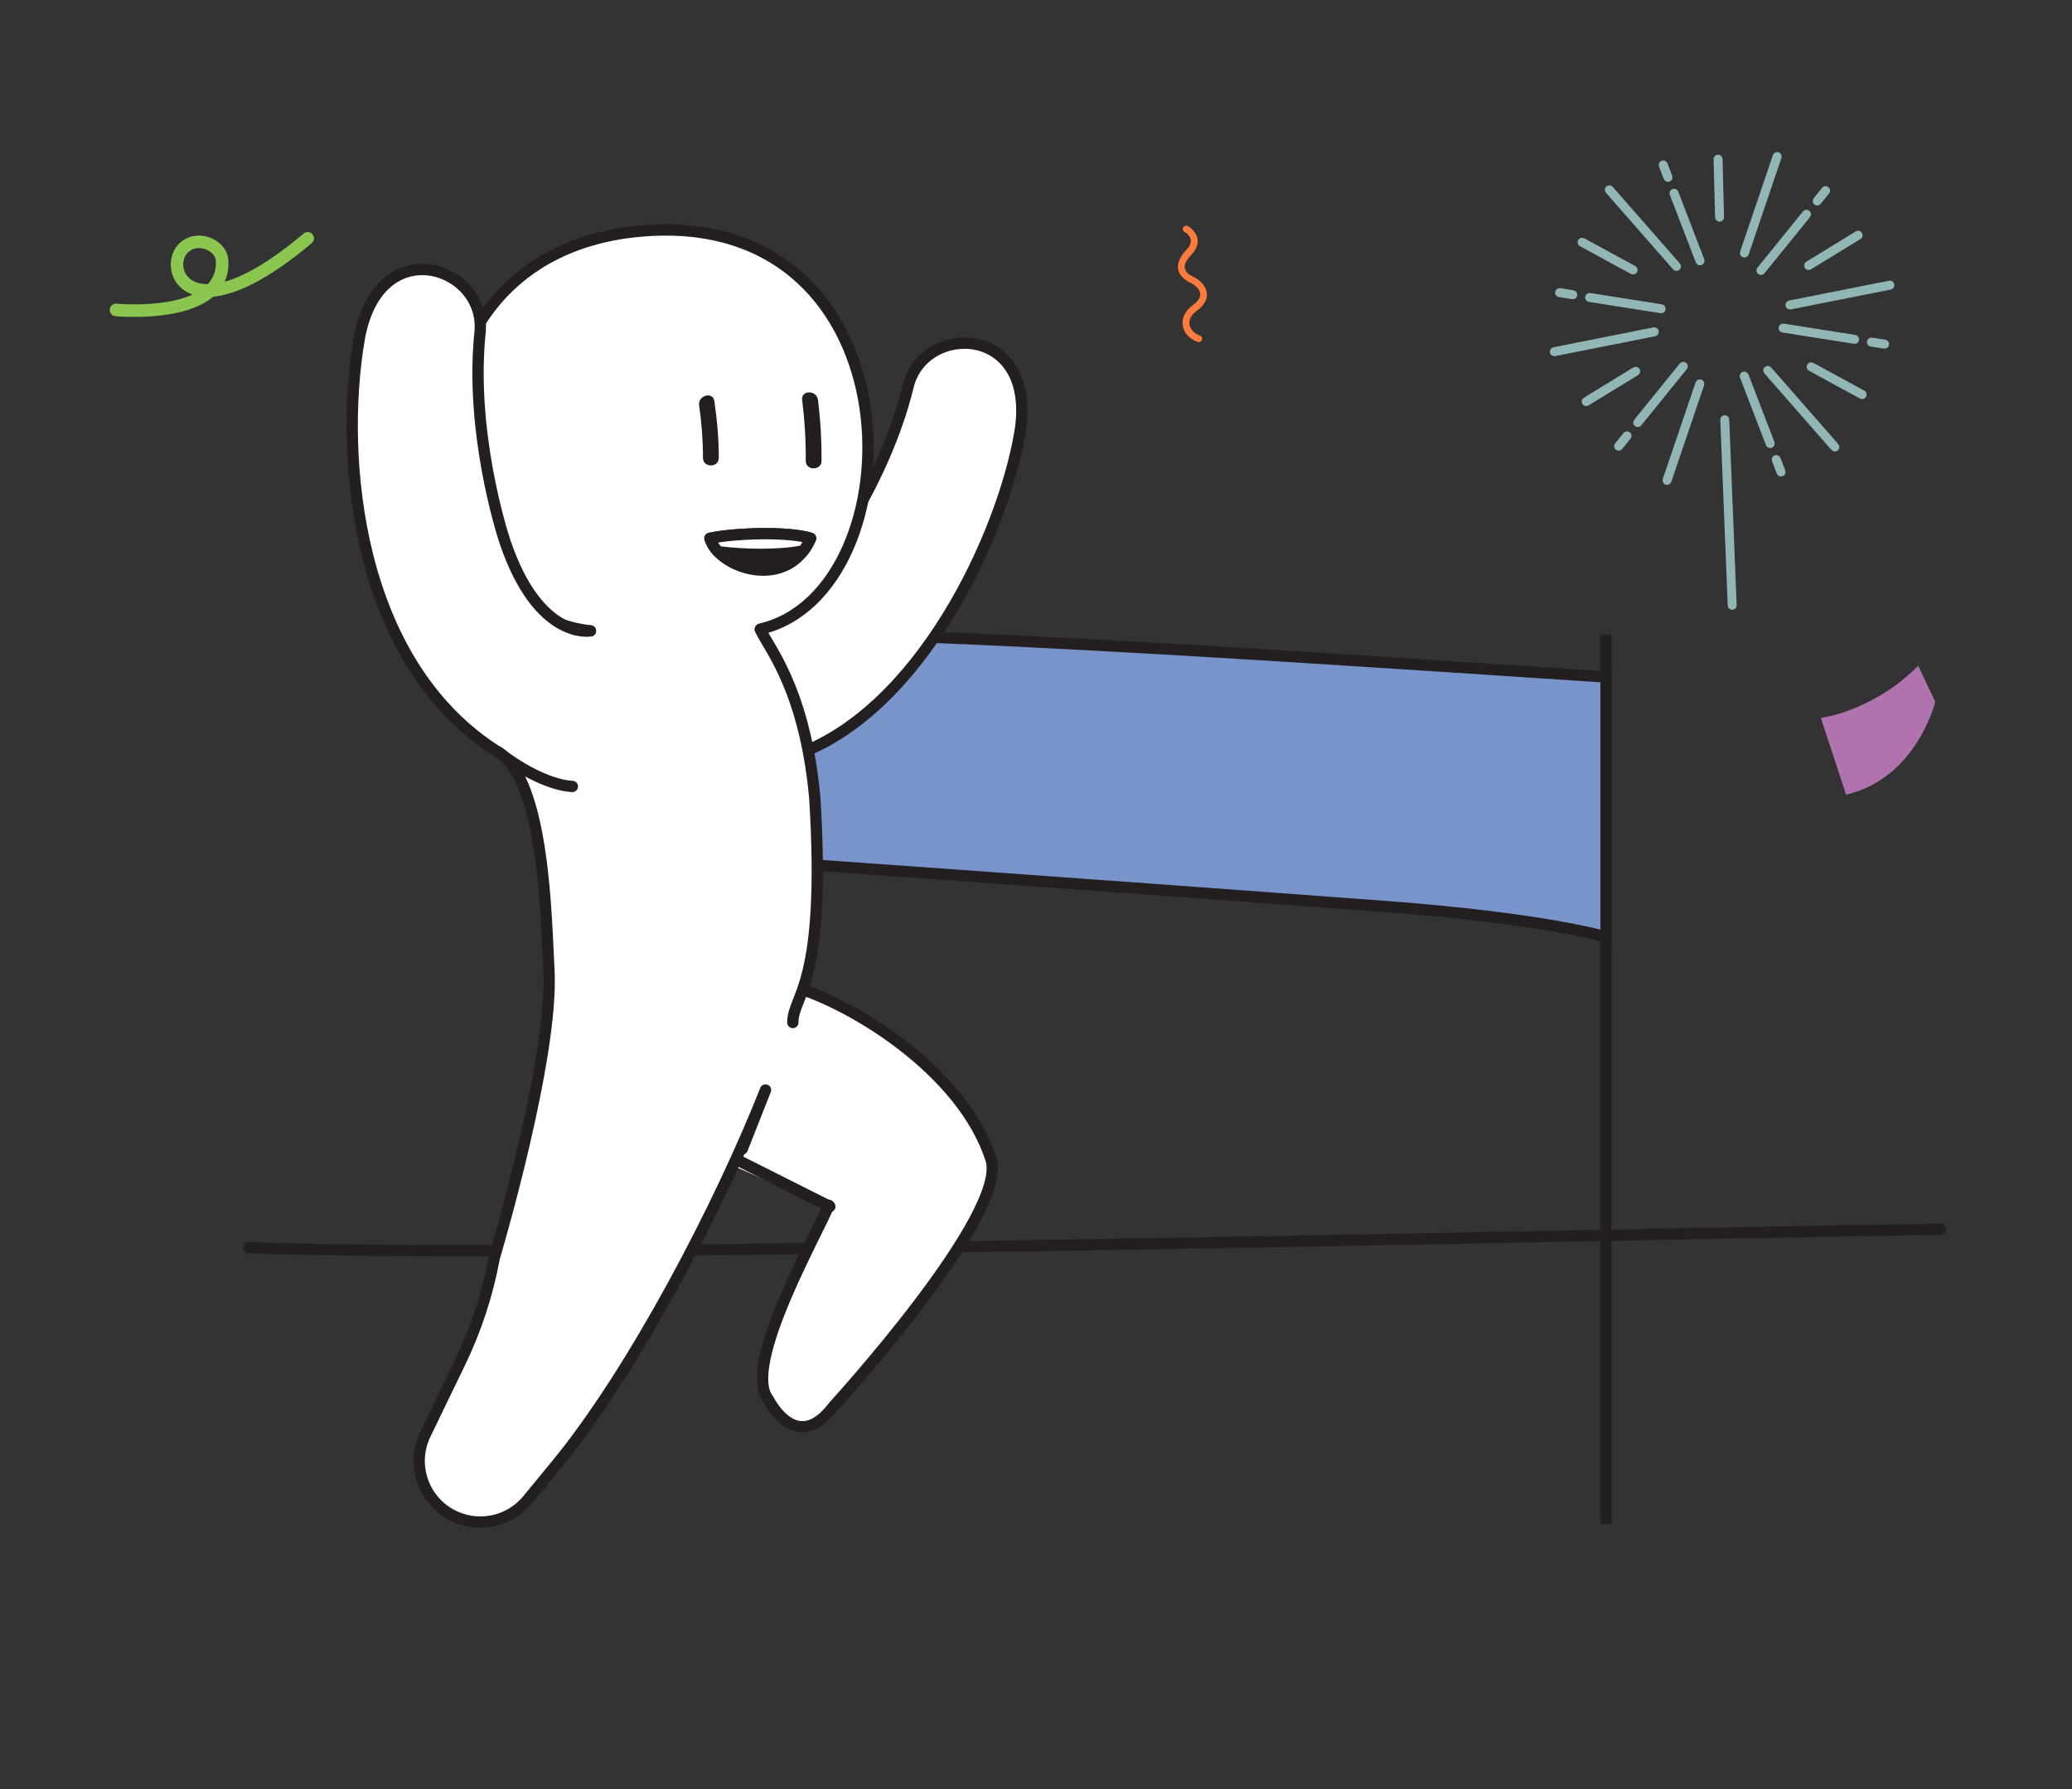 <svg width="220" height="190" viewBox="0 0 220 190" fill="none" xmlns="http://www.w3.org/2000/svg">
<rect x="0" y="0" width="220" height="190" fill="#333333" stroke="none"/>
<path d="M165.06 37.49L175.68 35.38C175.86 35.34 175.8 35.06 175.62 35.1L165 37.21C164.82 37.25 164.88 37.53 165.06 37.49Z" fill="#92B5B5" stroke="#92B5B5" stroke-width="0.67" stroke-miterlimit="10"/>
<path d="M177.14 51.06L180.62 40.81C180.68 40.641 180.41 40.54 180.35 40.72L176.87 50.971C176.81 51.141 177.08 51.24 177.14 51.06Z" fill="#92B5B5" stroke="#92B5B5" stroke-width="0.67" stroke-miterlimit="10"/>
<path d="M194.93 47.38L187.8 39.24C187.68 39.1 187.46 39.291 187.59 39.431L194.72 47.571C194.84 47.711 195.06 47.52 194.93 47.38Z" fill="#92B5B5" stroke="#92B5B5" stroke-width="0.67" stroke-miterlimit="10"/>
<path d="M200.64 30.14L190.02 32.25C189.84 32.29 189.9 32.57 190.08 32.53L200.7 30.42C200.88 30.38 200.82 30.1 200.64 30.14Z" fill="#92B5B5" stroke="#92B5B5" stroke-width="0.67" stroke-miterlimit="10"/>
<path d="M188.56 16.58L185.08 26.83C185.02 27 185.29 27.1 185.35 26.92L188.83 16.67C188.89 16.5 188.62 16.4 188.56 16.58Z" fill="#92B5B5" stroke="#92B5B5" stroke-width="0.67" stroke-miterlimit="10"/>
<path d="M170.77 20.25L177.9 28.39C178.02 28.53 178.24 28.34 178.11 28.2L170.98 20.06C170.86 19.92 170.64 20.11 170.77 20.25Z" fill="#92B5B5" stroke="#92B5B5" stroke-width="0.67" stroke-miterlimit="10"/>
<path d="M182.28 16.9L182.44 23.07C182.44 23.25 182.73 23.25 182.72 23.07L182.56 16.9C182.56 16.72 182.27 16.72 182.28 16.9Z" fill="#92B5B5" stroke="#92B5B5" stroke-width="0.67" stroke-miterlimit="10"/>
<path d="M167.91 25.85L173.33 28.8C173.49 28.89 173.63 28.64 173.47 28.55L168.05 25.6C167.89 25.51 167.75 25.76 167.91 25.85Z" fill="#92B5B5" stroke="#92B5B5" stroke-width="0.67" stroke-miterlimit="10"/>
<path d="M168.49 42.77L173.75 39.55C173.91 39.45 173.75 39.21 173.6 39.31L168.34 42.53C168.18 42.63 168.34 42.87 168.49 42.77Z" fill="#92B5B5" stroke="#92B5B5" stroke-width="0.67" stroke-miterlimit="10"/>
<path d="M184.06 64.29L183.27 44.57C183.27 44.39 182.98 44.39 182.99 44.57L183.78 64.29C183.78 64.47 184.07 64.47 184.06 64.29Z" fill="#92B5B5" stroke="#92B5B5" stroke-width="0.67" stroke-miterlimit="10"/>
<path d="M197.79 41.78L192.37 38.83C192.21 38.74 192.07 38.99 192.23 39.08L197.65 42.03C197.81 42.12 197.95 41.87 197.79 41.78Z" fill="#92B5B5" stroke="#92B5B5" stroke-width="0.67" stroke-miterlimit="10"/>
<path d="M197.22 24.86L191.96 28.08C191.8 28.18 191.96 28.42 192.11 28.32L197.37 25.1C197.53 25 197.37 24.76 197.22 24.86Z" fill="#92B5B5" stroke="#92B5B5" stroke-width="0.67" stroke-miterlimit="10"/>
<path d="M168.76 31.73L176.36 32.931C176.54 32.961 176.59 32.681 176.4 32.651L168.8 31.451C168.62 31.421 168.57 31.701 168.76 31.73Z" fill="#92B5B5" stroke="#92B5B5" stroke-width="0.67" stroke-miterlimit="10"/>
<path d="M165.57 31.22L166.98 31.44C167.16 31.47 167.21 31.19 167.02 31.16L165.61 30.94C165.43 30.91 165.38 31.19 165.57 31.22Z" fill="#92B5B5" stroke="#92B5B5" stroke-width="0.67" stroke-miterlimit="10"/>
<path d="M174 44.97L178.84 38.99C178.96 38.85 178.73 38.67 178.62 38.81L173.78 44.79C173.66 44.93 173.89 45.11 174 44.97Z" fill="#92B5B5" stroke="#92B5B5" stroke-width="0.67" stroke-miterlimit="10"/>
<path d="M171.97 47.48L172.87 46.37C172.99 46.23 172.76 46.05 172.65 46.19L171.75 47.3C171.63 47.44 171.86 47.62 171.97 47.48Z" fill="#92B5B5" stroke="#92B5B5" stroke-width="0.67" stroke-miterlimit="10"/>
<path d="M188.09 47.06L185.33 39.88C185.26 39.71 185 39.81 185.06 39.98L187.82 47.16C187.89 47.33 188.15 47.23 188.09 47.06Z" fill="#92B5B5" stroke="#92B5B5" stroke-width="0.67" stroke-miterlimit="10"/>
<path d="M189.24 50.08L188.73 48.75C188.66 48.58 188.4 48.68 188.46 48.85L188.97 50.18C189.04 50.35 189.3 50.25 189.24 50.08Z" fill="#92B5B5" stroke="#92B5B5" stroke-width="0.67" stroke-miterlimit="10"/>
<path d="M196.94 35.9L189.34 34.7C189.16 34.669 189.11 34.95 189.3 34.98L196.9 36.179C197.08 36.209 197.13 35.929 196.94 35.9Z" fill="#92B5B5" stroke="#92B5B5" stroke-width="0.67" stroke-miterlimit="10"/>
<path d="M200.13 36.41L198.72 36.19C198.54 36.16 198.49 36.44 198.68 36.47L200.09 36.69C200.27 36.72 200.32 36.44 200.13 36.41Z" fill="#92B5B5" stroke="#92B5B5" stroke-width="0.67" stroke-miterlimit="10"/>
<path d="M191.7 22.66L186.86 28.64C186.74 28.78 186.97 28.96 187.08 28.82L191.92 22.84C192.04 22.7 191.81 22.52 191.7 22.66Z" fill="#92B5B5" stroke="#92B5B5" stroke-width="0.67" stroke-miterlimit="10"/>
<path d="M193.73 20.15L192.83 21.26C192.71 21.4 192.94 21.58 193.05 21.44L193.95 20.33C194.07 20.19 193.84 20.01 193.73 20.15Z" fill="#92B5B5" stroke="#92B5B5" stroke-width="0.67" stroke-miterlimit="10"/>
<path d="M177.61 20.57L180.37 27.75C180.44 27.92 180.7 27.82 180.64 27.65L177.88 20.47C177.81 20.3 177.55 20.4 177.61 20.57Z" fill="#92B5B5" stroke="#92B5B5" stroke-width="0.67" stroke-miterlimit="10"/>
<path d="M71 108L87 107L93 130.5L71.5 121L71 108Z" fill="white"/>
<path d="M176.46 17.56L176.97 18.89C177.04 19.06 177.3 18.96 177.24 18.79L176.73 17.46C176.66 17.29 176.4 17.39 176.46 17.56Z" fill="#92B5B5" stroke="#92B5B5" stroke-width="0.67" stroke-miterlimit="10"/>
<path d="M26.41 132.49C59.76 133.79 170.06 131.06 206.01 130.55" stroke="#231F20" stroke-width="1.2" stroke-linecap="round" stroke-linejoin="round"/>
<path d="M64.96 143.83V64.15" stroke="#231F20" stroke-width="1.2" stroke-miterlimit="10"/>
<path d="M170.52 161.85V67.4" stroke="#231F20" stroke-width="1.2" stroke-miterlimit="10"/>
<path d="M64.96 90.39C66.43 90.39 130.14 94.99 147.17 96.28C164.2 97.56 170.53 99.51 170.53 99.51V71.9C128 69.08 85.15 66.21 64.96 67.4V90.39Z" fill="#7993CB" stroke="#231F20" stroke-width="1.2" stroke-miterlimit="10"/>
<path fill-rule="evenodd" clip-rule="evenodd" d="M23.86 29.9C24.15 29.26 24.29 28.52 24.25 27.66C24.2 26.71 23.6 25.9 22.74 25.44C21.51 24.77 19.79 24.83 18.76 26.17C17.83 27.37 17.88 29.41 19.27 30.61C19.59 30.89 19.99 31.12 20.46 31.28C20.17 31.41 19.86 31.53 19.55 31.63C16.4 32.64 12.38 32.25 12.38 32.25C12.01 32.21 11.69 32.48 11.65 32.85C11.62 33.22 11.88 33.54 12.25 33.58C12.25 33.58 16.57 33.99 19.96 32.91C20.97 32.58 21.91 32.13 22.64 31.51C22.75 31.5 22.86 31.49 22.98 31.47C25.27 31.15 28.59 29.63 33.1 25.82C33.38 25.58 33.42 25.16 33.18 24.88C32.94 24.6 32.52 24.56 32.24 24.8C28.67 27.81 25.92 29.34 23.86 29.92V29.9ZM22.06 30.18C22.63 29.57 22.97 28.77 22.92 27.72C22.89 27.23 22.54 26.84 22.1 26.6C21.39 26.21 20.41 26.21 19.81 26.98C19.27 27.68 19.32 28.88 20.14 29.58C20.57 29.95 21.21 30.18 22.06 30.17V30.18Z" fill="#8AC650"/>
<path fill-rule="evenodd" clip-rule="evenodd" d="M193.33 76.24C193.33 76.24 198.75 75.62 203.67 70.71L205.48 74.52C205.48 74.52 203.54 82.64 196.01 84.39L193.33 76.23V76.24Z" fill="#B073AF"/>
<path fill-rule="evenodd" clip-rule="evenodd" d="M125.78 24.63C125.78 24.63 126.44 24.97 126.44 25.58C126.44 25.85 126.31 26.17 125.97 26.53C125.12 27.43 124.97 28.16 125.12 28.73C125.28 29.3 125.79 29.74 126.41 30.04C126.91 30.28 127.43 30.72 127.44 31.26C127.44 31.61 127.22 31.99 126.69 32.37C125.91 32.94 125.59 33.6 125.56 34.2C125.52 35.13 126.18 35.97 127.16 36.31C127.35 36.38 127.55 36.28 127.62 36.09C127.69 35.9 127.58 35.69 127.39 35.63C126.74 35.4 126.26 34.86 126.28 34.24C126.3 33.81 126.56 33.37 127.11 32.97C127.9 32.39 128.17 31.78 128.15 31.25C128.13 30.45 127.45 29.75 126.72 29.4C126.3 29.2 125.92 28.93 125.82 28.55C125.71 28.16 125.9 27.68 126.5 27.05C127.02 26.5 127.18 26 127.17 25.59C127.16 24.6 126.13 24.01 126.13 24.01C125.95 23.92 125.73 23.98 125.63 24.15C125.53 24.33 125.6 24.55 125.78 24.64V24.63Z" fill="#FF7A3D"/>
<path d="M84.12 104.75C90.35 106.51 102.17 113.65 105.22 123.11C107.12 129 88.52 149.33 88.52 149.33C84.51 154.67 81.56 148.58 81.56 148.58C78.73 145.04 86.88 130.86 88 128" fill="white"/>
<path d="M84.12 104.75C90.35 106.51 102.17 113.65 105.22 123.11C107.12 129 88.52 149.33 88.52 149.33C84.51 154.67 81.56 148.58 81.56 148.58C78.73 145.04 86.88 130.86 88 128" stroke="#231F20" stroke-width="1.2" stroke-linecap="round" stroke-linejoin="round"/>
<path d="M78.13 123.11L88.11 128.13" stroke="#231F20" stroke-width="1.2" stroke-linecap="round" stroke-linejoin="round"/>
<path d="M57.11 63.26C64.72 58.48 77.3 62.69 80.72 66.81C86.23 73.44 87.74 91.54 86.77 92.14C86.54 92.28 85.64 100.19 85.16 105.28C84.83 108.72 79.83 122.02 78.13 123.96C71.73 131.26 64.8 130.88 64.8 130.88L57.11 63.28V63.26Z" fill="white"/>
<path d="M80.73 66.81C81.59 65.95 85.42 62.5 86.47 61.17C87.19 60.25 93.92 51.33 96.42 41.03C98.09 34.14 110.3 34.39 108.27 46.07C106.42 56.73 97.78 75.64 84.23 80.27" fill="white"/>
<path d="M80.73 66.81C81.59 65.95 85.42 62.5 86.47 61.17C87.19 60.25 93.92 51.33 96.42 41.03C98.09 34.14 110.3 34.39 108.27 46.07C106.42 56.73 97.78 75.64 84.23 80.27" stroke="#231F20" stroke-width="1.2" stroke-linecap="round" stroke-linejoin="round"/>
<path d="M84.18 108.59C84.18 105.67 87.77 104.74 86.51 84.71C85.41 72.64 81.18 68.29 80.73 66.8" fill="white"/>
<path d="M84.18 108.59C84.18 105.67 87.77 104.74 86.51 84.71C85.41 72.64 81.18 68.29 80.73 66.8" stroke="#231F20" stroke-width="1.2" stroke-linecap="round" stroke-linejoin="round"/>
<path d="M80.73 66.811C97.51 62.941 97.8 22.07 68.17 24.53C40.12 26.86 43.16 64.731 62.69 67.001" fill="white"/>
<path d="M80.73 66.811C97.51 62.941 97.8 22.07 68.17 24.53C40.12 26.86 43.16 64.731 62.69 67.001" stroke="#231F20" stroke-width="1.2" stroke-linecap="round" stroke-linejoin="round"/>
<path d="M86.85 42.47C87.12 44.62 87.24 46.77 87.23 48.93C87.23 50.01 85.54 50.01 85.55 48.93C85.57 46.77 85.44 44.62 85.17 42.47C85.04 41.4 86.72 41.41 86.85 42.47Z" fill="#231F20"/>
<path d="M75.85 42.6C76.14 44.6 76.32 46.59 76.32 48.62C76.32 49.7 74.64 49.7 74.64 48.62C74.64 46.75 74.5 44.9 74.23 43.05C74.08 41.99 75.7 41.53 75.85 42.6Z" fill="#231F20"/>
<path d="M62.69 67C62.69 67 57.18 68.02 53.64 57.59C53.26 56.48 49.89 45.83 50.97 35.29C51.69 28.24 40.1 24.41 38.12 36.1C36.02 48.49 37.78 70.41 52.92 79.89C57.86 82.98 57.98 97.83 58.28 102.96C58.82 112.37 52.48 133.58 52.48 133.58C51.77 137.44 50.54 141.19 48.83 144.73L45.16 152.32C43.66 155.41 44.83 159.13 47.82 160.81C50.56 162.35 54.02 161.71 56.02 159.28L58.99 155.67C67.32 145.56 76.47 127.94 81.28 115.76L78.81 122.02" fill="white"/>
<path d="M62.69 67C62.69 67 57.18 68.02 53.64 57.59C53.26 56.48 49.89 45.83 50.97 35.29C51.69 28.24 40.1 24.41 38.12 36.1C36.02 48.49 37.78 70.41 52.92 79.89C57.86 82.98 57.98 97.83 58.28 102.96C58.82 112.37 52.48 133.58 52.48 133.58C51.77 137.44 50.54 141.19 48.83 144.73L45.16 152.32C43.66 155.41 44.83 159.13 47.82 160.81C50.56 162.35 54.02 161.71 56.02 159.28L58.99 155.67C67.32 145.56 76.47 127.94 81.28 115.76L78.81 122.02" stroke="#231F20" stroke-width="1.2" stroke-linecap="round" stroke-linejoin="round"/>
<path d="M52.92 79.87C57.65 83.54 60.77 83.52 60.77 83.52L52.92 79.87Z" fill="white"/>
<path d="M52.92 79.87C57.65 83.54 60.77 83.52 60.77 83.52" stroke="#231F20" stroke-width="1.2" stroke-linecap="round" stroke-linejoin="round"/>
<path fill-rule="evenodd" clip-rule="evenodd" d="M86.07 57.17C83.8 56.43 78.02 56.6 75.38 57.17C76.33 60.4 83.62 62.8 86.07 57.17Z" fill="#231F20" stroke="#231F20" stroke-width="1.2" stroke-linecap="round" stroke-linejoin="round"/>
<path fill-rule="evenodd" clip-rule="evenodd" d="M86.07 57.17C83.8 56.43 78.02 56.6 75.38 57.17C75.53 57.67 75.83 58.15 76.24 58.59C78.88 58.94 82.8 59.03 85.31 58.49C85.6 58.11 85.85 57.67 86.07 57.17Z" fill="white" stroke="#231F20" stroke-width="1.2" stroke-linecap="round" stroke-linejoin="round"/>
</svg>
